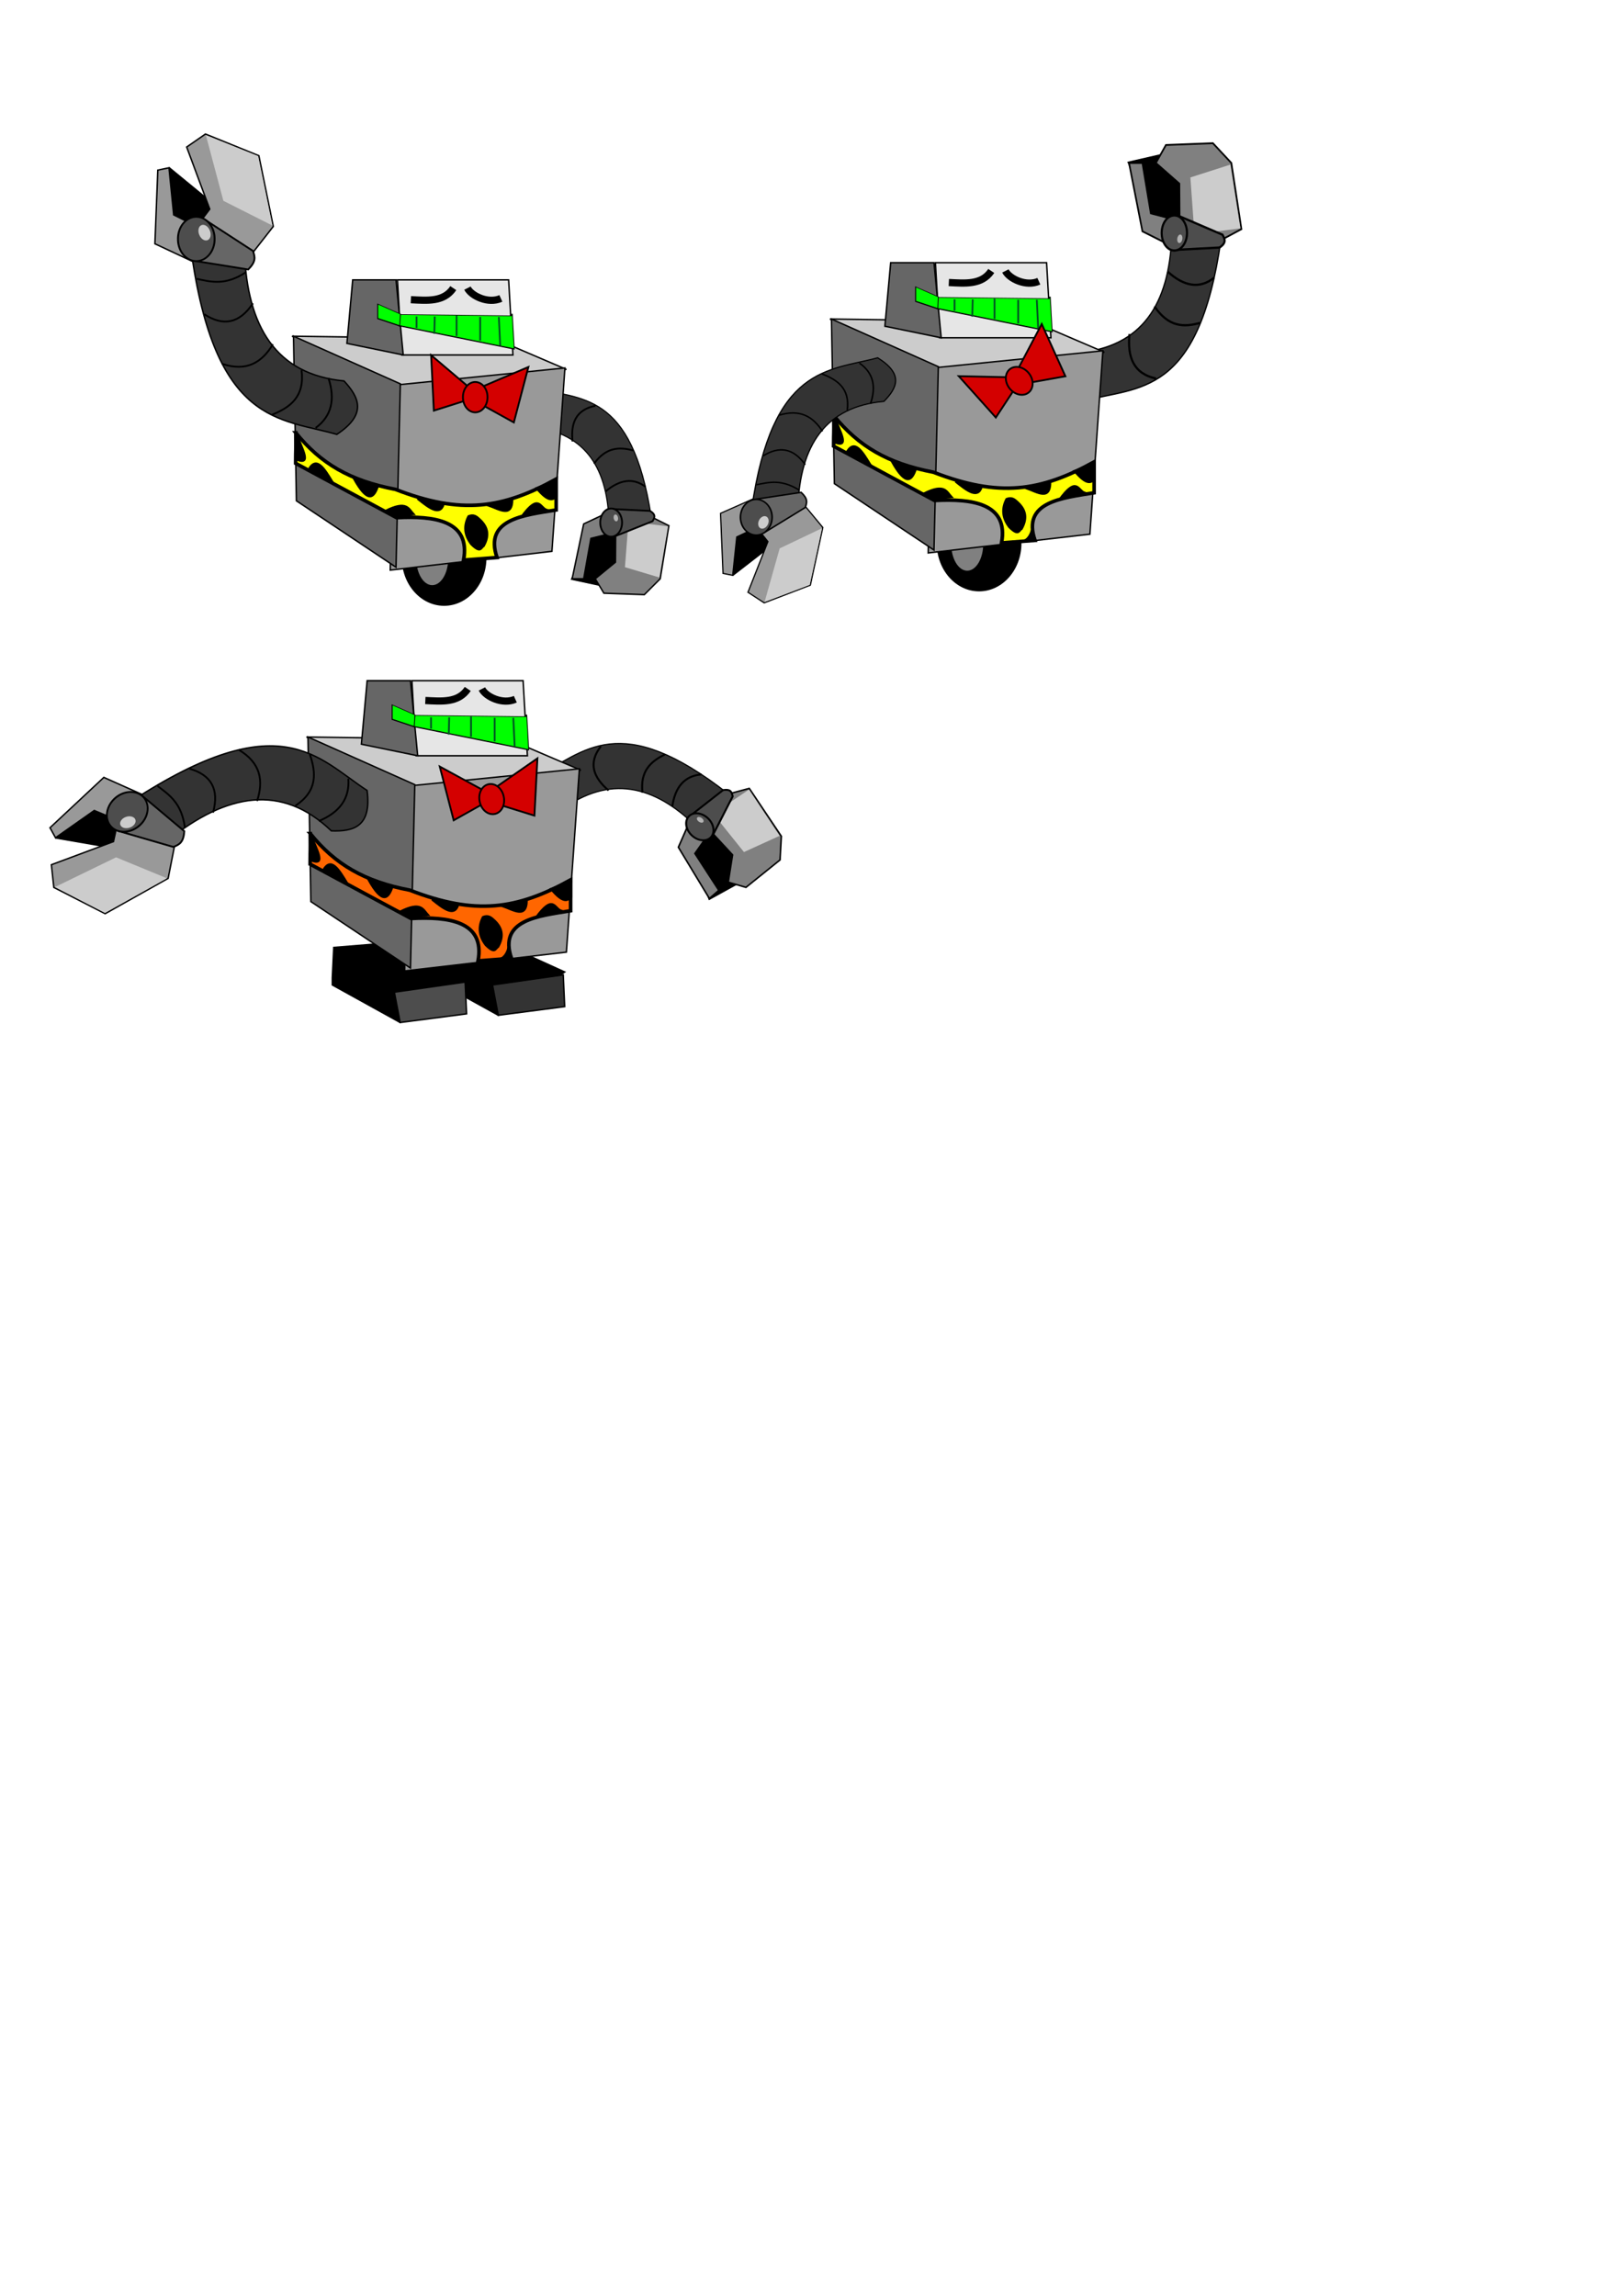 <?xml version="1.0" encoding="UTF-8" standalone="no"?>
<!-- Created with Inkscape (http://www.inkscape.org/) -->

<svg
   xmlns:dc="http://purl.org/dc/elements/1.1/"
   xmlns:cc="http://creativecommons.org/ns#"
   xmlns:rdf="http://www.w3.org/1999/02/22-rdf-syntax-ns#"
   xmlns:svg="http://www.w3.org/2000/svg"
   xmlns="http://www.w3.org/2000/svg"
   xmlns:sodipodi="http://sodipodi.sourceforge.net/DTD/sodipodi-0.dtd"
   xmlns:inkscape="http://www.inkscape.org/namespaces/inkscape"
   width="210mm"
   height="297mm"
   id="svg3861"
   version="1.1"
   inkscape:version="0.92.4 (5da689c313, 2019-01-14)"
   sodipodi:docname="enemigo - robot.svg">
  <defs
     id="defs3863">
    <filter
       color-interpolation-filters="sRGB"
       inkscape:collect="always"
       id="filter3947"
       x="-0.147"
       width="1.294"
       y="-0.156"
       height="1.313">
      <feGaussianBlur
         inkscape:collect="always"
         stdDeviation="0.745"
         id="feGaussianBlur3949" />
    </filter>
    <filter
       color-interpolation-filters="sRGB"
       inkscape:collect="always"
       id="filter3959"
       x="-0.09"
       width="1.18"
       y="-0.297"
       height="1.594">
      <feGaussianBlur
         inkscape:collect="always"
         stdDeviation="2.387"
         id="feGaussianBlur3961" />
    </filter>
  </defs>
  <sodipodi:namedview
     id="base"
     pagecolor="#ffffff"
     bordercolor="#666666"
     borderopacity="1.0"
     inkscape:pageopacity="0.0"
     inkscape:pageshadow="2"
     inkscape:zoom="0.7"
     inkscape:cx="135.4064"
     inkscape:cy="904.3657"
     inkscape:document-units="px"
     inkscape:current-layer="layer1"
     showgrid="false"
     inkscape:window-width="1366"
     inkscape:window-height="707"
     inkscape:window-x="0"
     inkscape:window-y="28"
     inkscape:window-maximized="1"
     inkscape:snap-global="false" />
  <g
     inkscape:label="Capa 1"
     inkscape:groupmode="layer"
     id="layer1">
    <ellipse
       ry="23.486"
       rx="20.708"
       cy="265.658"
       cx="478.812"
       id="ellipse1003"
       style="opacity:1;fill:#000000;fill-opacity:1;stroke:#000000;stroke-width:0;stroke-linecap:butt;stroke-linejoin:round;stroke-miterlimit:4;stroke-dasharray:none;stroke-dashoffset:0;stroke-opacity:1" />
    <ellipse
       ry="13.132"
       rx="7.829"
       cy="265.91"
       cx="473.004"
       id="ellipse1005"
       style="opacity:1;fill:#808080;fill-opacity:1;stroke:#000000;stroke-width:0;stroke-linecap:butt;stroke-linejoin:round;stroke-miterlimit:4;stroke-dasharray:none;stroke-dashoffset:0;stroke-opacity:1" />
    <ellipse
       style="opacity:1;fill:#000000;fill-opacity:1;stroke:#000000;stroke-width:0;stroke-linecap:butt;stroke-linejoin:round;stroke-miterlimit:4;stroke-dasharray:none;stroke-dashoffset:0;stroke-opacity:1"
       id="path995"
       cx="217.183"
       cy="272.729"
       rx="20.708"
       ry="23.486" />
    <ellipse
       style="opacity:1;fill:#808080;fill-opacity:1;stroke:#000000;stroke-width:0;stroke-linecap:butt;stroke-linejoin:round;stroke-miterlimit:4;stroke-dasharray:none;stroke-dashoffset:0;stroke-opacity:1"
       id="path997"
       cx="211.374"
       cy="272.981"
       rx="7.829"
       ry="13.132" />
    <g
       id="g3299"
       transform="translate(-276.782,197.99)">
      <path
         style="fill:#000000;stroke:#000000;stroke-width:0.699px;stroke-linecap:butt;stroke-linejoin:miter;stroke-opacity:1"
         d="m 552.94,277.244 -38.831,-17.651 -26.123,2.118 -0.706,14.826 c 0,1.177 0,2.353 0,3.53 l 33.183,18.357 z"
         id="path3131"
         inkscape:connector-curvature="0" />
      <path
         style="fill:#333333;stroke:#000000;stroke-width:0.699px;stroke-linecap:butt;stroke-linejoin:miter;stroke-opacity:1"
         d="m 552.94,294.188 -0.706,-15.532 -34.595,4.942 2.824,14.826 z"
         id="path3147"
         inkscape:connector-curvature="0" />
    </g>
    <g
       id="g3295"
       transform="translate(-262.64,201.525)">
      <path
         inkscape:connector-curvature="0"
         id="path3133"
         d="m 490.81,277.244 -38.831,-17.651 -26.123,2.118 -0.706,14.826 c 0,1.177 0,2.353 0,3.53 l 33.183,18.357 z"
         style="fill:#000000;stroke:#000000;stroke-width:0.699px;stroke-linecap:butt;stroke-linejoin:miter;stroke-opacity:1" />
      <path
         inkscape:connector-curvature="0"
         id="path3149"
         d="m 490.81,294.188 -0.706,-15.532 -34.595,4.942 2.824,14.826 z"
         style="fill:#4d4d4d;stroke:#000000;stroke-width:0.699px;stroke-linecap:butt;stroke-linejoin:miter;stroke-opacity:1" />
    </g>
    <g
       id="g3283"
       transform="matrix(0.817,-0.707,0.737,0.785,-313.747,605.511)">
      <path
         style="fill:#000000;stroke:#000000;stroke-width:0.88px;stroke-linecap:butt;stroke-linejoin:miter;stroke-opacity:1"
         d="m 551.41,285.154 19.02,4.087 7.702,-22.321 -15.247,-7.545 z"
         id="path3122"
         inkscape:connector-curvature="0"
         sodipodi:nodetypes="ccccc" />
      <path
         style="fill:#808080;stroke:#000000;stroke-width:0.699px;stroke-linecap:butt;stroke-linejoin:miter;stroke-opacity:1"
         d="m 590.834,255.051 7.998,3.993 -4.236,25.966 -7.766,7.766 -19.769,-0.706 -4.236,-7.06 9.884,-8.106 0.105,-14.643 -12.107,2.981 -3.53,19.769 -5.648,0 5.648,-26.829 22.593,-10.59 z"
         id="path3127"
         inkscape:connector-curvature="0"
         sodipodi:nodetypes="cccccccccccccc" />
      <path
         style="fill:#cccccc;stroke:none"
         d="m 598.41,259.375 -19.334,-2.358 -1.729,22.321 16.819,5.03 z"
         id="path3135"
         inkscape:connector-curvature="0"
         sodipodi:nodetypes="ccccc" />
      <path
         sodipodi:nodetypes="ccccc"
         inkscape:connector-curvature="0"
         id="path3137"
         d="m 590.225,254.844 c -9.478,-61.84 -34.757,-57.378 -57.382,-63.122 -12.131,7.09 -8.847,13.04 -2.864,18.791 26.995,2.262 38.473,19.09 39.524,45.709 6.499,4.682 12.716,5.965 20.722,-1.378 z"
         style="fill:#333333;stroke:#000000;stroke-width:0.534px;stroke-linecap:butt;stroke-linejoin:miter;stroke-opacity:1" />
      <path
         style="fill:#4d4d4d;stroke:#000000;stroke-width:0.88px;stroke-linecap:butt;stroke-linejoin:miter;stroke-opacity:1"
         d="m 571.216,264.72 19.649,-7.859 c 0.847,-1.55 1.96,-3.074 -1.258,-5.03 l -18.863,-0.943 1.258,14.619"
         id="path3201"
         inkscape:connector-curvature="0"
         sodipodi:nodetypes="ccccc" />
      <path
         transform="matrix(-0.88,0,0,0.88,617.272,-295.852)"
         sodipodi:type="arc"
         style="color:#000000;fill:#4d4d4d;fill-opacity:1;fill-rule:nonzero;stroke:#000000;stroke-width:1;stroke-linecap:butt;stroke-linejoin:miter;stroke-miterlimit:4;stroke-opacity:1;stroke-dasharray:none;stroke-dashoffset:0;marker:none;visibility:visible;display:inline;overflow:visible;enable-background:accumulate"
         id="path3203"
         sodipodi:cx="53.033009"
         sodipodi:cy="628.85571"
         sodipodi:rx="6.0609155"
         sodipodi:ry="7.8286819"
         d="m 59.094,628.856 c 0,4.324 -2.714,7.829 -6.061,7.829 -3.347,0 -6.061,-3.505 -6.061,-7.829 0,-4.324 2.714,-7.829 6.061,-7.829 3.347,0 6.061,3.505 6.061,7.829 z" />
      <path
         style="fill:none;stroke:#000000;stroke-width:0.88px;stroke-linecap:butt;stroke-linejoin:miter;stroke-opacity:1"
         d="m 587.406,240.041 c -6.118,-4.612 -12.693,-3.507 -19.649,2.358"
         id="path3221"
         inkscape:connector-curvature="0"
         sodipodi:nodetypes="cc" />
      <path
         style="fill:none;stroke:#000000;stroke-width:0.88px;stroke-linecap:butt;stroke-linejoin:miter;stroke-opacity:1"
         d="m 581.433,222.279 c -6.722,-1.803 -13.286,-1.72 -19.177,6.445"
         id="path3223"
         inkscape:connector-curvature="0"
         sodipodi:nodetypes="cc" />
      <path
         style="fill:none;stroke:#000000;stroke-width:0.88px;stroke-linecap:butt;stroke-linejoin:miter;stroke-opacity:1"
         d="m 562.885,200.429 c -9.491,1.892 -12.125,8.447 -11.16,17.448"
         id="path3225"
         inkscape:connector-curvature="0"
         sodipodi:nodetypes="cc" />
      <path
         sodipodi:type="arc"
         style="color:#000000;fill:#b3b3b3;fill-opacity:1;fill-rule:nonzero;stroke:none;stroke-width:8;marker:none;visibility:visible;display:inline;overflow:visible;enable-background:accumulate"
         id="path3229"
         sodipodi:cx="50.223213"
         sodipodi:cy="627.58539"
         sodipodi:rx="1.2053572"
         sodipodi:ry="1.9196428"
         d="m 51.429,627.585 c 0,1.06 -0.54,1.92 -1.205,1.92 -0.666,0 -1.205,-0.859 -1.205,-1.92 0,-1.06 0.54,-1.92 1.205,-1.92 0.666,0 1.205,0.859 1.205,1.92 z"
         transform="matrix(-0.864,0.169,0.169,0.864,510.232,-295.459)" />
    </g>
    <g
       id="g3174"
       transform="matrix(1.162,0,0,-1.246,-151.475,418.056)">
      <path
         style="fill:#000000;stroke:#000000;stroke-width:0.88px;stroke-linecap:butt;stroke-linejoin:miter;stroke-opacity:1"
         d="m 605.393,271.705 19.02,4.087 7.702,-22.321 -15.247,-7.545 z"
         id="path3041"
         inkscape:connector-curvature="0"
         sodipodi:nodetypes="ccccc" />
      <path
         style="fill:#808080;stroke:#000000;stroke-width:0.699px;stroke-linecap:butt;stroke-linejoin:miter;stroke-opacity:1"
         d="m 644.817,241.602 7.998,3.993 -4.236,25.966 -7.766,7.766 -19.769,-0.706 -4.236,-7.06 9.884,-8.106 0.105,-14.643 -12.107,2.981 -3.53,19.769 h -5.648 l 5.648,-26.829 22.593,-10.59 z"
         id="path3045"
         inkscape:connector-curvature="0"
         sodipodi:nodetypes="cccccccccccccc" />
      <path
         style="fill:#cccccc;stroke:none"
         d="m 652.393,245.926 -19.334,-2.358 -1.729,22.321 16.819,5.03 z"
         id="path3053"
         inkscape:connector-curvature="0"
         sodipodi:nodetypes="ccccc" />
      <path
         sodipodi:nodetypes="ccccc"
         inkscape:connector-curvature="0"
         id="path3055"
         d="m 644.208,241.395 c -9.478,-61.84 -34.757,-57.378 -57.382,-63.122 -12.131,7.09 -8.847,13.04 -2.864,18.791 26.995,2.262 38.473,19.09 39.524,45.709 6.499,4.682 12.716,5.965 20.722,-1.378 z"
         style="fill:#333333;stroke:#000000;stroke-width:0.534px;stroke-linecap:butt;stroke-linejoin:miter;stroke-opacity:1" />
      <path
         style="fill:#4d4d4d;stroke:#000000;stroke-width:0.88px;stroke-linecap:butt;stroke-linejoin:miter;stroke-opacity:1"
         d="m 625.199,251.271 19.649,-7.859 c 0.847,-1.55 1.96,-3.074 -1.258,-5.03 l -18.863,-0.943 1.258,14.619"
         id="path3142"
         inkscape:connector-curvature="0"
         sodipodi:nodetypes="ccccc" />
      <ellipse
         transform="matrix(-0.88,0,0,0.88,671.256,-309.3)"
         style="color:#000000;display:inline;overflow:visible;visibility:visible;fill:#4d4d4d;fill-opacity:1;fill-rule:nonzero;stroke:#000000;stroke-width:1;stroke-linecap:butt;stroke-linejoin:miter;stroke-miterlimit:4;stroke-dasharray:none;stroke-dashoffset:0;stroke-opacity:1;marker:none;enable-background:accumulate"
         id="path3144"
         cx="53.033"
         cy="628.856"
         rx="6.061"
         ry="7.829" />
      <path
         style="fill:none;stroke:#000000;stroke-width:0.88px;stroke-linecap:butt;stroke-linejoin:miter;stroke-opacity:1"
         d="m 641.39,226.592 c -6.118,-4.612 -12.693,-3.507 -19.649,2.358"
         id="path3162"
         inkscape:connector-curvature="0"
         sodipodi:nodetypes="cc" />
      <path
         style="fill:none;stroke:#000000;stroke-width:0.88px;stroke-linecap:butt;stroke-linejoin:miter;stroke-opacity:1"
         d="m 635.416,208.83 c -6.722,-1.803 -13.286,-1.72 -19.177,6.445"
         id="path3164"
         inkscape:connector-curvature="0"
         sodipodi:nodetypes="cc" />
      <path
         style="fill:none;stroke:#000000;stroke-width:0.88px;stroke-linecap:butt;stroke-linejoin:miter;stroke-opacity:1"
         d="m 616.868,186.981 c -9.491,1.892 -12.125,8.447 -11.16,17.448"
         id="path3166"
         inkscape:connector-curvature="0"
         sodipodi:nodetypes="cc" />
      <ellipse
         style="color:#000000;display:inline;overflow:visible;visibility:visible;fill:#b3b3b3;fill-opacity:1;fill-rule:nonzero;stroke:none;stroke-width:8;marker:none;enable-background:accumulate"
         id="path3170"
         transform="matrix(-0.864,0.169,0.169,0.864,564.216,-308.908)"
         cx="50.223"
         cy="627.585"
         rx="1.205"
         ry="1.92" />
    </g>
    <path
       style="fill:#000000;stroke:#000000;stroke-width:0.88px;stroke-linecap:butt;stroke-linejoin:miter;stroke-opacity:1"
       d="m 279.679,283.134 19.02,4.087 7.702,-22.321 -15.247,-7.545 z"
       id="path3123"
       inkscape:connector-curvature="0"
       sodipodi:nodetypes="ccccc" />
    <path
       style="fill:#000000;stroke:#000000;stroke-width:0.88px;stroke-linecap:butt;stroke-linejoin:miter;stroke-opacity:1"
       d="m 100.568,96.74 -17.339,-14.227 1.334,28.899 20.451,-2.668 z"
       id="path3117"
       inkscape:connector-curvature="0" />
    <path
       style="fill:#808080;stroke:#000000;stroke-width:0.699px;stroke-linecap:butt;stroke-linejoin:miter;stroke-opacity:1"
       d="m 319.103,253.03 7.998,3.993 -4.236,25.966 -7.766,7.766 -19.769,-0.706 -4.236,-7.06 9.884,-8.106 0.105,-14.643 -12.107,2.981 -3.53,19.769 -5.648,0 5.648,-26.829 22.593,-10.59 z"
       id="path3090"
       inkscape:connector-curvature="0"
       sodipodi:nodetypes="cccccccccccccc" />
    <path
       style="fill:#999999;stroke:#000000;stroke-width:0.699px;stroke-linecap:butt;stroke-linejoin:miter;stroke-opacity:1"
       d="m 120.942,126.959 12.708,-16.239 -7.06,-34.595 -26.123,-10.59 -9.178,6.354 11.296,30.359 -6.354,8.472 -11.296,-5.648 -2.301,-23.037 -5.465,1.151 -1.412,36.007 19.063,8.942 z"
       id="path3088"
       inkscape:connector-curvature="0"
       sodipodi:nodetypes="ccccccccccccc" />
    <path
       style="fill:#cccccc;stroke:none"
       d="m 326.679,257.355 -19.334,-2.358 -1.729,22.321 16.819,5.03 z"
       id="path3893"
       inkscape:connector-curvature="0"
       sodipodi:nodetypes="ccccc" />
    <path
       sodipodi:nodetypes="ccccc"
       inkscape:connector-curvature="0"
       id="path3086"
       d="m 318.494,252.824 c -9.478,-61.84 -34.757,-57.378 -57.382,-63.122 -12.131,7.09 -8.847,13.04 -2.864,18.791 26.995,2.262 38.473,19.09 39.524,45.709 6.499,4.682 12.716,5.965 20.722,-1.378 z"
       style="fill:#333333;stroke:#000000;stroke-width:0.534px;stroke-linecap:butt;stroke-linejoin:miter;stroke-opacity:1" />
    <path
       style="fill:#cccccc;stroke:#000000;stroke-width:0.699px;stroke-linecap:butt;stroke-linejoin:miter;stroke-opacity:1"
       d="m 276.973,180.617 -34.595,-14.826 -99.549,-1.412 45.891,24.711 z"
       id="path3078"
       inkscape:connector-curvature="0"
       sodipodi:nodetypes="ccccc" />
    <path
       style="fill:#999999;stroke:#000000;stroke-width:0.699px;stroke-linecap:butt;stroke-linejoin:miter;stroke-opacity:1"
       d="m 276.267,179.911 -6.354,89.665 -79.075,9.178 1.412,-90.371 z"
       id="path3080"
       inkscape:connector-curvature="0" />
    <path
       style="fill:#666666;stroke:#000000;stroke-width:0.699px;stroke-linecap:butt;stroke-linejoin:miter;stroke-opacity:1"
       d="m 195.78,187.677 -52.246,-23.299 1.412,80.487 48.716,32.477 z"
       id="path3082"
       inkscape:connector-curvature="0" />
    <path
       style="fill:#333333;stroke:#000000;stroke-width:0.699px;stroke-linecap:butt;stroke-linejoin:miter;stroke-opacity:1"
       d="m 93.407,122.017 c 11.683,85.968 43.422,82.386 71.308,90.371 14.953,-9.856 10.904,-18.128 3.53,-26.123 -33.273,-3.145 -47.421,-26.538 -48.716,-63.542 -8.011,-6.509 -16.255,-10.915 -26.123,-0.706 z"
       id="path3084"
       inkscape:connector-curvature="0"
       sodipodi:nodetypes="ccccc" />
    <path
       style="fill:#ffff00;stroke:#000000;stroke-width:1.761;stroke-linecap:butt;stroke-linejoin:miter;stroke-miterlimit:4;stroke-opacity:1;stroke-dasharray:none"
       d="m 144.654,211.613 c 12.188,15 26.319,23.379 48.729,27.665 32.188,12.48 52.334,9.422 78.594,-5.03 l 0,15.09 c -15.764,2.58 -35.389,4.397 -28.923,23.264 l -16.348,1.258 c 3.574,-19.45 -14.49,-21.727 -32.765,-20.749 l -49.366,-26.565 c 0.035,-8.686 0.201,-4.094 0.079,-14.933 z"
       id="path3110"
       inkscape:connector-curvature="0"
       sodipodi:nodetypes="cccccccccc" />
    <path
       style="fill:#e6e6e6;stroke:#000000;stroke-width:0.699px;stroke-linecap:butt;stroke-linejoin:miter;stroke-opacity:1"
       d="m 250.85,173.556 -2.118,-36.713 -54.364,0 2.118,36.713 z"
       id="path3074"
       inkscape:connector-curvature="0" />
    <path
       style="fill:#666666;stroke:#000000;stroke-width:0.699px;stroke-linecap:butt;stroke-linejoin:miter;stroke-opacity:1"
       d="m 193.662,136.843 -21.181,0 -2.824,31.065 27.535,5.648 z"
       id="path3076"
       inkscape:connector-curvature="0"
       sodipodi:nodetypes="ccccc" />
    <path
       style="fill:#00ff00;stroke:#000000;stroke-width:0.88px;stroke-linecap:butt;stroke-linejoin:miter;stroke-opacity:1"
       d="m 250.285,154.711 -54.387,-0.629 -0.629,5.03 55.959,11.318 -0.943,-16.976"
       id="path3100"
       inkscape:connector-curvature="0" />
    <path
       inkscape:connector-curvature="0"
       id="path3925"
       d="m 124.498,462.531 61.786,-0.714 0.714,5.714 -63.571,12.857 1.071,-19.286"
       style="fill:#00ff00;stroke:none;filter:url(#filter3959)"
       transform="matrix(-0.88,0,0,0.88,359.875,-252.436)" />
    <path
       style="fill:none;stroke:#000000;stroke-width:3.521;stroke-linecap:butt;stroke-linejoin:miter;stroke-miterlimit:4;stroke-opacity:1;stroke-dasharray:none"
       d="m 244.94,145.908 c -6.14,2.757 -14.37,-1.141 -16.348,-5.03"
       id="path3104"
       inkscape:connector-curvature="0"
       sodipodi:nodetypes="cc" />
    <path
       style="fill:none;stroke:#000000;stroke-width:3.521;stroke-linecap:butt;stroke-linejoin:miter;stroke-miterlimit:4;stroke-opacity:1;stroke-dasharray:none"
       d="m 221.676,140.878 c -4.675,6.929 -12.824,6.042 -20.749,5.659"
       id="path3106"
       inkscape:connector-curvature="0"
       sodipodi:nodetypes="cc" />
    <path
       style="fill:#00ff00;stroke:#000000;stroke-width:0.88px;stroke-linecap:butt;stroke-linejoin:miter;stroke-opacity:1"
       d="m 195.583,153.767 -10.689,-4.716 0,6.602 10.374,3.458 z"
       id="path3108"
       inkscape:connector-curvature="0" />
    <path
       style="fill:none;stroke:#005522;stroke-width:0.88px;stroke-linecap:butt;stroke-linejoin:miter;stroke-opacity:1"
       d="m 243.951,154.982 0.667,14.005"
       id="path3112"
       inkscape:connector-curvature="0" />
    <path
       style="fill:none;stroke:#005522;stroke-width:0.88px;stroke-linecap:butt;stroke-linejoin:miter;stroke-opacity:1"
       d="m 234.837,154.982 0,11.56"
       id="path3114"
       inkscape:connector-curvature="0" />
    <path
       style="fill:none;stroke:#005522;stroke-width:0.88px;stroke-linecap:butt;stroke-linejoin:miter;stroke-opacity:1"
       d="m 223.277,154.315 0,10.003"
       id="path3116"
       inkscape:connector-curvature="0"
       sodipodi:nodetypes="cc" />
    <path
       style="fill:none;stroke:#005522;stroke-width:0.88px;stroke-linecap:butt;stroke-linejoin:miter;stroke-opacity:1"
       d="m 212.607,154.759 -0.222,8.447"
       id="path3118"
       inkscape:connector-curvature="0"
       sodipodi:nodetypes="cc" />
    <path
       style="fill:none;stroke:#005522;stroke-width:0.88px;stroke-linecap:butt;stroke-linejoin:miter;stroke-opacity:1"
       d="m 203.715,154.759 0,5.557"
       id="path3120"
       inkscape:connector-curvature="0" />
    <path
       style="fill:#000000;stroke:#000000;stroke-width:0.88px;stroke-linecap:butt;stroke-linejoin:miter;stroke-opacity:1"
       d="m 267.292,249.236 -12.449,3.557 c 8.636,-11.953 9.252,-4.659 12.449,-3.557 z"
       id="path3097"
       inkscape:connector-curvature="0"
       sodipodi:nodetypes="ccc" />
    <path
       style="fill:#000000;stroke:#000000;stroke-width:0.88px;stroke-linecap:butt;stroke-linejoin:miter;stroke-opacity:1"
       d="m 250.599,243.679 c 0.188,10.088 -6.573,5.287 -11.946,3.458 z"
       id="path3099"
       inkscape:connector-curvature="0"
       sodipodi:nodetypes="ccc" />
    <path
       style="fill:#000000;stroke:#000000;stroke-width:0.88px;stroke-linecap:butt;stroke-linejoin:miter;stroke-opacity:1"
       d="m 272.291,242.736 c -1.888,1.862 -4.055,3.108 -10.06,-4.087 l 10.06,-3.458 z"
       id="path3101"
       inkscape:connector-curvature="0"
       sodipodi:nodetypes="cccc" />
    <path
       style="fill:#000000;stroke:#000000;stroke-width:0.88px;stroke-linecap:butt;stroke-linejoin:miter;stroke-opacity:1"
       d="m 234.392,253.682 c -1.367,-1.268 -2.805,-2.393 -5.335,-1.334 -2.414,4.594 -2.179,9.188 1.334,13.783 4.72,4.704 4.8,1.678 6.224,0.889 3.243,-5.774 1.625,-9.928 -2.223,-13.338 z"
       id="path3103"
       inkscape:connector-curvature="0"
       sodipodi:nodetypes="ccccc" />
    <path
       style="fill:#000000;stroke:#000000;stroke-width:0.88px;stroke-linecap:butt;stroke-linejoin:miter;stroke-opacity:1"
       d="m 217.053,246.569 -12.893,-2.668 c 5.462,4.381 10.905,8.707 12.893,2.668 z"
       id="path3107"
       inkscape:connector-curvature="0"
       sodipodi:nodetypes="ccc" />
    <path
       style="fill:#000000;stroke:#000000;stroke-width:0.88px;stroke-linecap:butt;stroke-linejoin:miter;stroke-opacity:1"
       d="m 202.381,251.459 -7.558,0.889 -6.224,-2.668 c 10.419,-5.232 11.269,-0.895 13.783,1.778 z"
       id="path3109"
       inkscape:connector-curvature="0"
       sodipodi:nodetypes="cccc" />
    <path
       style="fill:#000000;stroke:#000000;stroke-width:0.88px;stroke-linecap:butt;stroke-linejoin:miter;stroke-opacity:1"
       d="m 185.042,237.232 -12.004,-3.112 c 6.794,12.209 9.917,9.731 12.004,3.112 z"
       id="path3111"
       inkscape:connector-curvature="0"
       sodipodi:nodetypes="ccc" />
    <path
       style="fill:#000000;stroke:#000000;stroke-width:0.88px;stroke-linecap:butt;stroke-linejoin:miter;stroke-opacity:1"
       d="m 162.812,235.898 -12.004,-6.224 c 4.001,-7.26 8.003,-0.373 12.004,6.224 z"
       id="path3113"
       inkscape:connector-curvature="0"
       sodipodi:nodetypes="ccc" />
    <path
       style="fill:#000000;stroke:#000000;stroke-width:0.88px;stroke-linecap:butt;stroke-linejoin:miter;stroke-opacity:1"
       d="m 145.473,212.779 c 1.631,5.583 7.741,15.147 -0.445,12.004 z"
       id="path3115"
       inkscape:connector-curvature="0"
       sodipodi:nodetypes="ccc" />
    <path
       style="fill:#666666;stroke:#000000;stroke-width:0.88px;stroke-linecap:butt;stroke-linejoin:miter;stroke-opacity:1"
       d="m 94.646,127.471 26.744,4.29 c 3.878,-3.895 3.371,-5.985 2.331,-9.06 l -23.407,-15.201 z"
       id="path4093"
       inkscape:connector-curvature="0"
       sodipodi:nodetypes="ccccc" />
    <path
       sodipodi:type="arc"
       style="color:#000000;fill:#4d4d4d;fill-opacity:1;fill-rule:nonzero;stroke:#000000;stroke-width:0.701;stroke-miterlimit:4;stroke-opacity:1;stroke-dasharray:none;marker:none;visibility:visible;display:inline;overflow:visible;enable-background:accumulate"
       id="path3885"
       sodipodi:cx="288.21429"
       sodipodi:cy="465.21933"
       sodipodi:rx="6.7857141"
       sodipodi:ry="8.9285717"
       d="m 295,465.219 a 6.786,8.929 0 1 1 -13.571,0 6.786,8.929 0 1 1 13.571,0 z"
       transform="matrix(-1.32,0,0,1.195,476.434,-439.089)" />
    <path
       style="fill:#4d4d4d;stroke:#000000;stroke-width:0.88px;stroke-linecap:butt;stroke-linejoin:miter;stroke-opacity:1"
       d="m 299.485,262.699 19.649,-7.859 c 0.847,-1.55 1.96,-3.074 -1.258,-5.03 l -18.863,-0.943 1.258,14.619"
       id="path4095"
       inkscape:connector-curvature="0"
       sodipodi:nodetypes="ccccc" />
    <path
       transform="matrix(-0.88,0,0,0.88,345.541,-297.872)"
       sodipodi:type="arc"
       style="color:#000000;fill:#4d4d4d;fill-opacity:1;fill-rule:nonzero;stroke:#000000;stroke-width:1;stroke-linecap:butt;stroke-linejoin:miter;stroke-miterlimit:4;stroke-opacity:1;stroke-dasharray:none;stroke-dashoffset:0;marker:none;visibility:visible;display:inline;overflow:visible;enable-background:accumulate"
       id="path3887"
       sodipodi:cx="53.033009"
       sodipodi:cy="628.85571"
       sodipodi:rx="6.0609155"
       sodipodi:ry="7.8286819"
       d="m 59.094,628.856 a 6.061,7.829 0 1 1 -12.122,0 6.061,7.829 0 1 1 12.122,0 z" />
    <path
       style="fill:#d40000;stroke:#000000;stroke-width:0.88px;stroke-linecap:butt;stroke-linejoin:miter;stroke-opacity:1"
       d="m 231.28,190.994 27.12,-11.56 -7.114,27.12 -20.896,-11.56 -18.228,5.78 -1.334,-27.12 z"
       id="path3889"
       inkscape:connector-curvature="0" />
    <path
       sodipodi:type="arc"
       style="color:#000000;fill:#d40000;fill-opacity:1;fill-rule:nonzero;stroke:#000000;stroke-width:1;stroke-linecap:butt;stroke-linejoin:miter;stroke-miterlimit:4;stroke-opacity:1;stroke-dasharray:none;stroke-dashoffset:0;marker:none;visibility:visible;display:inline;overflow:visible;enable-background:accumulate"
       id="path3891"
       sodipodi:cx="29.041885"
       sodipodi:cy="506.62729"
       sodipodi:rx="6.8185296"
       sodipodi:ry="8.3337584"
       d="m 35.86,506.627 a 6.819,8.334 0 1 1 -13.637,0 6.819,8.334 0 1 1 13.637,0 z"
       transform="matrix(-0.88,0,0,0.88,257.956,-251.634)" />
    <path
       style="fill:#cccccc;stroke:none"
       d="m 133.246,110.3 -24.008,-12.115 -8.558,-32.122 25.564,10.226 z"
       id="path3119"
       inkscape:connector-curvature="0"
       sodipodi:nodetypes="ccccc" />
    <path
       style="fill:none;stroke:#000000;stroke-width:0.88px;stroke-linecap:butt;stroke-linejoin:miter;stroke-opacity:1"
       d="m 160.589,184.77 c 3.478,10.489 1.561,18.706 -6.224,24.453"
       id="path3905"
       inkscape:connector-curvature="0"
       sodipodi:nodetypes="cc" />
    <path
       style="fill:none;stroke:#000000;stroke-width:0.88px;stroke-linecap:butt;stroke-linejoin:miter;stroke-opacity:1"
       d="m 147.473,180.991 c 1.623,12.986 -5.512,18.186 -14.449,21.785"
       id="path3907"
       inkscape:connector-curvature="0"
       sodipodi:nodetypes="cc" />
    <path
       style="fill:none;stroke:#000000;stroke-width:0.88px;stroke-linecap:butt;stroke-linejoin:miter;stroke-opacity:1"
       d="m 133.468,168.32 c -5.399,8.986 -12.994,13.582 -24.897,9.559"
       id="path3909"
       inkscape:connector-curvature="0"
       sodipodi:nodetypes="cc" />
    <path
       style="fill:none;stroke:#000000;stroke-width:0.88px;stroke-linecap:butt;stroke-linejoin:miter;stroke-opacity:1"
       d="m 123.687,148.313 c -6.7,10.073 -14.716,11.263 -23.786,5.335"
       id="path3911"
       inkscape:connector-curvature="0"
       sodipodi:nodetypes="cc" />
    <path
       style="fill:none;stroke:#000000;stroke-width:0.88px;stroke-linecap:butt;stroke-linejoin:miter;stroke-opacity:1"
       d="m 120.13,133.197 c -9.962,6.523 -16.928,4.658 -24.008,3.112"
       id="path3913"
       inkscape:connector-curvature="0"
       sodipodi:nodetypes="cc" />
    <path
       style="fill:none;stroke:#000000;stroke-width:0.88px;stroke-linecap:butt;stroke-linejoin:miter;stroke-opacity:1"
       d="m 315.675,238.021 c -6.118,-4.612 -12.693,-3.507 -19.649,2.358"
       id="path3915"
       inkscape:connector-curvature="0"
       sodipodi:nodetypes="cc" />
    <path
       style="fill:none;stroke:#000000;stroke-width:0.88px;stroke-linecap:butt;stroke-linejoin:miter;stroke-opacity:1"
       d="m 309.702,220.258 c -6.722,-1.803 -13.286,-1.72 -19.177,6.445"
       id="path3917"
       inkscape:connector-curvature="0"
       sodipodi:nodetypes="cc" />
    <path
       style="fill:none;stroke:#000000;stroke-width:0.88px;stroke-linecap:butt;stroke-linejoin:miter;stroke-opacity:1"
       d="m 291.154,198.409 c -9.491,1.892 -12.125,8.447 -11.16,17.448"
       id="path3919"
       inkscape:connector-curvature="0"
       sodipodi:nodetypes="cc" />
    <path
       sodipodi:type="arc"
       style="color:#000000;fill:#cccccc;fill-opacity:1;fill-rule:nonzero;stroke:none;stroke-width:8;marker:none;visibility:visible;display:inline;overflow:visible;enable-background:accumulate"
       id="path3921"
       sodipodi:cx="278.92838"
       sodipodi:cy="469.12537"
       sodipodi:rx="3.1567266"
       sodipodi:ry="4.4194174"
       d="m 282.085,469.125 a 3.157,4.419 0 1 1 -6.313,0 3.157,4.419 0 1 1 6.313,0 z"
       transform="matrix(-0.816,0.33,0.33,0.816,172.82,-361.102)" />
    <path
       sodipodi:type="arc"
       style="color:#000000;fill:#b3b3b3;fill-opacity:1;fill-rule:nonzero;stroke:none;stroke-width:8;marker:none;visibility:visible;display:inline;overflow:visible;enable-background:accumulate"
       id="path3923"
       sodipodi:cx="50.223213"
       sodipodi:cy="627.58539"
       sodipodi:rx="1.2053572"
       sodipodi:ry="1.9196428"
       d="m 51.429,627.585 a 1.205,1.92 0 1 1 -2.411,0 1.205,1.92 0 1 1 2.411,0 z"
       transform="matrix(-0.864,0.169,0.169,0.864,238.501,-297.48)" />
    <path
       inkscape:connector-curvature="0"
       id="path3941"
       d="m 186.641,461.46 12.143,-5.357 0,7.5 -11.786,3.929 z"
       style="fill:#00ff00;stroke:none;filter:url(#filter3947)"
       transform="matrix(-0.88,0,0,0.88,359.875,-252.436)" />
    <path
       sodipodi:nodetypes="ccccc"
       inkscape:connector-curvature="0"
       id="path3057"
       d="M 540.058,172.218 505.463,157.392 405.914,155.98 451.805,180.691 Z"
       style="fill:#cccccc;stroke:#000000;stroke-width:0.699px;stroke-linecap:butt;stroke-linejoin:miter;stroke-opacity:1" />
    <path
       inkscape:connector-curvature="0"
       id="path3059"
       d="m 539.352,171.512 -6.354,89.665 -79.075,9.178 1.412,-90.371 z"
       style="fill:#999999;stroke:#000000;stroke-width:0.699px;stroke-linecap:butt;stroke-linejoin:miter;stroke-opacity:1" />
    <path
       inkscape:connector-curvature="0"
       id="path3061"
       d="m 458.865,179.279 -52.246,-23.299 1.412,80.487 48.716,32.477 z"
       style="fill:#666666;stroke:#000000;stroke-width:0.699px;stroke-linecap:butt;stroke-linejoin:miter;stroke-opacity:1" />
    <path
       sodipodi:nodetypes="cccccccccc"
       inkscape:connector-curvature="0"
       id="path3069"
       d="m 407.739,203.215 c 12.188,15 26.319,23.379 48.729,27.665 32.188,12.48 52.334,9.422 78.594,-5.03 v 15.09 c -15.764,2.58 -35.389,4.397 -28.923,23.264 l -16.348,1.258 c 3.574,-19.45 -14.49,-21.727 -32.765,-20.749 l -49.366,-26.565 c 0.035,-8.686 0.201,-4.094 0.079,-14.933 z"
       style="fill:#ffff00;stroke:#000000;stroke-width:1.761;stroke-linecap:butt;stroke-linejoin:miter;stroke-miterlimit:4;stroke-dasharray:none;stroke-opacity:1" />
    <path
       inkscape:connector-curvature="0"
       id="path3071"
       d="m 513.935,165.158 -2.118,-36.713 h -54.364 l 2.118,36.713 z"
       style="fill:#e6e6e6;stroke:#000000;stroke-width:0.699px;stroke-linecap:butt;stroke-linejoin:miter;stroke-opacity:1" />
    <path
       sodipodi:nodetypes="ccccc"
       inkscape:connector-curvature="0"
       id="path3073"
       d="m 456.747,128.445 h -21.181 l -2.824,31.065 27.535,5.648 z"
       style="fill:#666666;stroke:#000000;stroke-width:0.699px;stroke-linecap:butt;stroke-linejoin:miter;stroke-opacity:1" />
    <path
       inkscape:connector-curvature="0"
       id="path3075"
       d="m 513.37,146.313 -54.387,-0.629 -0.629,5.03 55.959,11.318 -0.943,-16.976"
       style="fill:#00ff00;stroke:#000000;stroke-width:0.88px;stroke-linecap:butt;stroke-linejoin:miter;stroke-opacity:1" />
    <path
       transform="matrix(-0.88,0,0,0.88,622.96,-260.834)"
       style="fill:#00ff00;stroke:none;filter:url(#filter3959)"
       d="m 124.498,462.531 61.786,-0.714 0.714,5.714 -63.571,12.857 1.071,-19.286"
       id="path3077"
       inkscape:connector-curvature="0" />
    <path
       sodipodi:nodetypes="cc"
       inkscape:connector-curvature="0"
       id="path3079"
       d="m 508.025,137.51 c -6.14,2.757 -14.37,-1.141 -16.348,-5.03"
       style="fill:none;stroke:#000000;stroke-width:3.521;stroke-linecap:butt;stroke-linejoin:miter;stroke-miterlimit:4;stroke-dasharray:none;stroke-opacity:1" />
    <path
       sodipodi:nodetypes="cc"
       inkscape:connector-curvature="0"
       id="path3081"
       d="m 484.761,132.48 c -4.675,6.929 -12.824,6.042 -20.749,5.659"
       style="fill:none;stroke:#000000;stroke-width:3.521;stroke-linecap:butt;stroke-linejoin:miter;stroke-miterlimit:4;stroke-dasharray:none;stroke-opacity:1" />
    <path
       inkscape:connector-curvature="0"
       id="path3083"
       d="m 458.668,145.369 -10.689,-4.716 v 6.602 l 10.374,3.458 z"
       style="fill:#00ff00;stroke:#000000;stroke-width:0.88px;stroke-linecap:butt;stroke-linejoin:miter;stroke-opacity:1" />
    <path
       inkscape:connector-curvature="0"
       id="path3085"
       d="m 507.036,146.584 0.667,14.005"
       style="fill:none;stroke:#005522;stroke-width:0.88px;stroke-linecap:butt;stroke-linejoin:miter;stroke-opacity:1" />
    <path
       inkscape:connector-curvature="0"
       id="path3087"
       d="m 497.921,146.584 v 11.56"
       style="fill:none;stroke:#005522;stroke-width:0.88px;stroke-linecap:butt;stroke-linejoin:miter;stroke-opacity:1" />
    <path
       sodipodi:nodetypes="cc"
       inkscape:connector-curvature="0"
       id="path3089"
       d="m 486.362,145.917 v 10.003"
       style="fill:none;stroke:#005522;stroke-width:0.88px;stroke-linecap:butt;stroke-linejoin:miter;stroke-opacity:1" />
    <path
       sodipodi:nodetypes="cc"
       inkscape:connector-curvature="0"
       id="path3091"
       d="m 475.692,146.361 -0.222,8.447"
       style="fill:none;stroke:#005522;stroke-width:0.88px;stroke-linecap:butt;stroke-linejoin:miter;stroke-opacity:1" />
    <path
       inkscape:connector-curvature="0"
       id="path3093"
       d="m 466.8,146.361 v 5.557"
       style="fill:none;stroke:#005522;stroke-width:0.88px;stroke-linecap:butt;stroke-linejoin:miter;stroke-opacity:1" />
    <path
       sodipodi:nodetypes="ccc"
       inkscape:connector-curvature="0"
       id="path3095"
       d="m 530.377,240.838 -12.449,3.557 c 8.636,-11.953 9.252,-4.659 12.449,-3.557 z"
       style="fill:#000000;stroke:#000000;stroke-width:0.88px;stroke-linecap:butt;stroke-linejoin:miter;stroke-opacity:1" />
    <path
       sodipodi:nodetypes="ccc"
       inkscape:connector-curvature="0"
       id="path3102"
       d="m 513.684,235.281 c 0.188,10.088 -6.573,5.287 -11.946,3.458 z"
       style="fill:#000000;stroke:#000000;stroke-width:0.88px;stroke-linecap:butt;stroke-linejoin:miter;stroke-opacity:1" />
    <path
       sodipodi:nodetypes="cccc"
       inkscape:connector-curvature="0"
       id="path3121"
       d="m 535.376,234.338 c -1.888,1.862 -4.055,3.108 -10.06,-4.087 l 10.06,-3.458 z"
       style="fill:#000000;stroke:#000000;stroke-width:0.88px;stroke-linecap:butt;stroke-linejoin:miter;stroke-opacity:1" />
    <path
       sodipodi:nodetypes="ccccc"
       inkscape:connector-curvature="0"
       id="path3124"
       d="m 497.477,245.284 c -1.367,-1.268 -2.805,-2.393 -5.335,-1.334 -2.414,4.594 -2.179,9.188 1.334,13.783 4.72,4.704 4.8,1.678 6.224,0.889 3.243,-5.774 1.625,-9.928 -2.223,-13.338 z"
       style="fill:#000000;stroke:#000000;stroke-width:0.88px;stroke-linecap:butt;stroke-linejoin:miter;stroke-opacity:1" />
    <path
       sodipodi:nodetypes="cccc"
       inkscape:connector-curvature="0"
       id="path3126"
       d="m 504.59,259.067 c -1.108,3.937 -3.046,5.386 -5.335,5.78 l 6.669,-0.889 z"
       style="fill:#000000;stroke:#000000;stroke-width:0.88px;stroke-linecap:butt;stroke-linejoin:miter;stroke-opacity:1" />
    <path
       sodipodi:nodetypes="ccc"
       inkscape:connector-curvature="0"
       id="path3128"
       d="m 480.137,238.171 -12.893,-2.668 c 5.462,4.381 10.905,8.707 12.893,2.668 z"
       style="fill:#000000;stroke:#000000;stroke-width:0.88px;stroke-linecap:butt;stroke-linejoin:miter;stroke-opacity:1" />
    <path
       sodipodi:nodetypes="cccc"
       inkscape:connector-curvature="0"
       id="path3130"
       d="m 465.466,243.061 -7.558,0.889 -6.224,-2.668 c 10.419,-5.232 11.269,-0.895 13.783,1.778 z"
       style="fill:#000000;stroke:#000000;stroke-width:0.88px;stroke-linecap:butt;stroke-linejoin:miter;stroke-opacity:1" />
    <path
       sodipodi:nodetypes="ccc"
       inkscape:connector-curvature="0"
       id="path3132"
       d="m 448.127,228.834 -12.004,-3.112 c 6.794,12.209 9.917,9.731 12.004,3.112 z"
       style="fill:#000000;stroke:#000000;stroke-width:0.88px;stroke-linecap:butt;stroke-linejoin:miter;stroke-opacity:1" />
    <path
       sodipodi:nodetypes="ccc"
       inkscape:connector-curvature="0"
       id="path3134"
       d="M 425.897,227.5 413.893,221.276 c 4.001,-7.26 8.003,-0.373 12.004,6.224 z"
       style="fill:#000000;stroke:#000000;stroke-width:0.88px;stroke-linecap:butt;stroke-linejoin:miter;stroke-opacity:1" />
    <path
       sodipodi:nodetypes="ccc"
       inkscape:connector-curvature="0"
       id="path3136"
       d="m 408.557,204.381 c 1.631,5.583 7.741,15.147 -0.445,12.004 z"
       style="fill:#000000;stroke:#000000;stroke-width:0.88px;stroke-linecap:butt;stroke-linejoin:miter;stroke-opacity:1" />
    <path
       inkscape:connector-curvature="0"
       id="path3146"
       d="m 495.67,184.499 13.774,-26.066 11.567,25.541 -23.509,4.192 -10.512,15.975 -18.126,-20.218 z"
       style="fill:#d40000;stroke:#000000;stroke-width:0.88px;stroke-linecap:butt;stroke-linejoin:miter;stroke-opacity:1" />
    <ellipse
       transform="matrix(-0.776,0.63,0.63,0.776,0,0)"
       id="path3148"
       style="color:#000000;display:inline;overflow:visible;visibility:visible;fill:#d40000;fill-opacity:1;fill-rule:nonzero;stroke:#000000;stroke-width:0.88;stroke-linecap:butt;stroke-linejoin:miter;stroke-miterlimit:4;stroke-dasharray:none;stroke-dashoffset:0;stroke-opacity:1;marker:none;enable-background:accumulate"
       cx="-269.722"
       cy="458.941"
       rx="6.002"
       ry="7.336" />
    <g
       id="g3186"
       transform="matrix(0.864,0,0,-0.816,5.491,338.921)">
      <path
         style="fill:#000000;stroke:#000000;stroke-width:0.88px;stroke-linecap:butt;stroke-linejoin:miter;stroke-opacity:1"
         d="m 426.283,85.311 -17.339,-14.227 1.334,28.899 20.451,-2.668 z"
         id="path3043"
         inkscape:connector-curvature="0" />
      <path
         style="fill:#999999;stroke:#000000;stroke-width:0.699px;stroke-linecap:butt;stroke-linejoin:miter;stroke-opacity:1"
         d="m 446.656,115.53 12.708,-16.239 -7.06,-34.595 -26.123,-10.59 -9.178,6.354 11.296,30.359 -6.354,8.472 -11.296,-5.648 -2.301,-23.037 -5.465,1.151 -1.412,36.007 19.063,8.942 z"
         id="path3047"
         inkscape:connector-curvature="0"
         sodipodi:nodetypes="ccccccccccccc" />
      <path
         style="fill:#333333;stroke:#000000;stroke-width:0.699px;stroke-linecap:butt;stroke-linejoin:miter;stroke-opacity:1"
         d="m 419.121,110.588 c 11.683,85.968 43.422,82.386 71.308,90.371 14.953,-9.856 10.904,-18.128 3.53,-26.123 -33.273,-3.145 -47.421,-26.538 -48.716,-63.542 -8.011,-6.509 -16.255,-10.915 -26.123,-0.706 z"
         id="path3063"
         inkscape:connector-curvature="0"
         sodipodi:nodetypes="ccccc" />
      <path
         style="fill:#666666;stroke:#000000;stroke-width:0.88px;stroke-linecap:butt;stroke-linejoin:miter;stroke-opacity:1"
         d="m 420.36,116.042 26.744,4.29 c 3.878,-3.895 3.371,-5.985 2.331,-9.06 l -23.407,-15.201 z"
         id="path3138"
         inkscape:connector-curvature="0"
         sodipodi:nodetypes="ccccc" />
      <ellipse
         style="color:#000000;display:inline;overflow:visible;visibility:visible;fill:#4d4d4d;fill-opacity:1;fill-rule:nonzero;stroke:#000000;stroke-width:0.701;stroke-miterlimit:4;stroke-dasharray:none;stroke-opacity:1;marker:none;enable-background:accumulate"
         id="path3140"
         transform="matrix(-1.32,0,0,1.195,802.148,-450.518)"
         cx="288.214"
         cy="465.219"
         rx="6.786"
         ry="8.929" />
      <path
         style="fill:#cccccc;stroke:none"
         d="m 458.96,98.871 -24.008,-12.115 -8.558,-32.122 25.564,10.226 z"
         id="path3150"
         inkscape:connector-curvature="0"
         sodipodi:nodetypes="ccccc" />
      <path
         style="fill:none;stroke:#000000;stroke-width:0.88px;stroke-linecap:butt;stroke-linejoin:miter;stroke-opacity:1"
         d="m 486.303,173.341 c 3.478,10.489 1.561,18.706 -6.224,24.453"
         id="path3152"
         inkscape:connector-curvature="0"
         sodipodi:nodetypes="cc" />
      <path
         style="fill:none;stroke:#000000;stroke-width:0.88px;stroke-linecap:butt;stroke-linejoin:miter;stroke-opacity:1"
         d="m 473.188,169.562 c 1.623,12.986 -5.512,18.186 -14.449,21.785"
         id="path3154"
         inkscape:connector-curvature="0"
         sodipodi:nodetypes="cc" />
      <path
         style="fill:none;stroke:#000000;stroke-width:0.88px;stroke-linecap:butt;stroke-linejoin:miter;stroke-opacity:1"
         d="m 459.183,156.891 c -5.399,8.986 -12.994,13.582 -24.897,9.559"
         id="path3156"
         inkscape:connector-curvature="0"
         sodipodi:nodetypes="cc" />
      <path
         style="fill:none;stroke:#000000;stroke-width:0.88px;stroke-linecap:butt;stroke-linejoin:miter;stroke-opacity:1"
         d="m 449.402,136.884 c -6.7,10.073 -14.716,11.263 -23.786,5.335"
         id="path3158"
         inkscape:connector-curvature="0"
         sodipodi:nodetypes="cc" />
      <path
         style="fill:none;stroke:#000000;stroke-width:0.88px;stroke-linecap:butt;stroke-linejoin:miter;stroke-opacity:1"
         d="m 445.845,121.768 c -9.962,6.523 -16.928,4.658 -24.008,3.112"
         id="path3160"
         inkscape:connector-curvature="0"
         sodipodi:nodetypes="cc" />
      <ellipse
         style="color:#000000;display:inline;overflow:visible;visibility:visible;fill:#cccccc;fill-opacity:1;fill-rule:nonzero;stroke:none;stroke-width:8;marker:none;enable-background:accumulate"
         id="path3168"
         transform="matrix(-0.816,0.33,0.33,0.816,498.534,-372.53)"
         cx="278.928"
         cy="469.125"
         rx="3.157"
         ry="4.419" />
    </g>
    <path
       transform="matrix(-0.88,0,0,0.88,622.96,-260.834)"
       style="fill:#00ff00;stroke:none;filter:url(#filter3947)"
       d="m 186.641,461.46 12.143,-5.357 v 7.5 l -11.786,3.929 z"
       id="path3172"
       inkscape:connector-curvature="0" />
    <path
       sodipodi:nodetypes="ccccc"
       inkscape:connector-curvature="0"
       id="path3139"
       d="m 284.044,376.586 -34.595,-14.826 -99.549,-1.412 45.891,24.711 z"
       style="fill:#cccccc;stroke:#000000;stroke-width:0.699px;stroke-linecap:butt;stroke-linejoin:miter;stroke-opacity:1" />
    <path
       inkscape:connector-curvature="0"
       id="path3141"
       d="m 283.338,375.88 -6.354,89.665 -79.075,9.178 1.412,-90.371 z"
       style="fill:#999999;stroke:#000000;stroke-width:0.699px;stroke-linecap:butt;stroke-linejoin:miter;stroke-opacity:1" />
    <path
       inkscape:connector-curvature="0"
       id="path3143"
       d="m 202.851,383.646 -52.246,-23.299 1.412,80.487 48.716,32.477 z"
       style="fill:#666666;stroke:#000000;stroke-width:0.699px;stroke-linecap:butt;stroke-linejoin:miter;stroke-opacity:1" />
    <path
       sodipodi:nodetypes="cccccccccc"
       inkscape:connector-curvature="0"
       id="path3151"
       d="m 151.725,407.583 c 12.188,15 26.319,23.379 48.729,27.665 32.188,12.48 52.334,9.422 78.594,-5.03 l 0,15.09 c -15.764,2.58 -35.389,4.397 -28.923,23.264 l -16.348,1.258 c 3.574,-19.45 -14.49,-21.727 -32.765,-20.749 L 151.646,422.516 c 0.035,-8.686 0.201,-4.094 0.079,-14.933 z"
       style="fill:#ff6600;stroke:#000000;stroke-width:1.761;stroke-linecap:butt;stroke-linejoin:miter;stroke-miterlimit:4;stroke-opacity:1;stroke-dasharray:none" />
    <path
       inkscape:connector-curvature="0"
       id="path3153"
       d="m 257.921,369.526 -2.118,-36.713 -54.364,0 2.118,36.713 z"
       style="fill:#e6e6e6;stroke:#000000;stroke-width:0.699px;stroke-linecap:butt;stroke-linejoin:miter;stroke-opacity:1" />
    <path
       sodipodi:nodetypes="ccccc"
       inkscape:connector-curvature="0"
       id="path3155"
       d="m 200.733,332.813 -21.181,0 -2.824,31.065 27.535,5.648 z"
       style="fill:#666666;stroke:#000000;stroke-width:0.699px;stroke-linecap:butt;stroke-linejoin:miter;stroke-opacity:1" />
    <path
       inkscape:connector-curvature="0"
       id="path3157"
       d="m 257.356,350.68 -54.387,-0.629 -0.629,5.03 55.959,11.318 -0.943,-16.976"
       style="fill:#00ff00;stroke:#000000;stroke-width:0.88px;stroke-linecap:butt;stroke-linejoin:miter;stroke-opacity:1" />
    <path
       transform="matrix(-0.88,0,0,0.88,366.946,-56.466)"
       style="fill:#00ff00;stroke:none;filter:url(#filter3959)"
       d="m 124.498,462.531 61.786,-0.714 0.714,5.714 -63.571,12.857 1.071,-19.286"
       id="path3159"
       inkscape:connector-curvature="0" />
    <path
       sodipodi:nodetypes="cc"
       inkscape:connector-curvature="0"
       id="path3161"
       d="m 252.011,341.878 c -6.14,2.757 -14.37,-1.141 -16.348,-5.03"
       style="fill:none;stroke:#000000;stroke-width:3.521;stroke-linecap:butt;stroke-linejoin:miter;stroke-miterlimit:4;stroke-opacity:1;stroke-dasharray:none" />
    <path
       sodipodi:nodetypes="cc"
       inkscape:connector-curvature="0"
       id="path3163"
       d="m 228.748,336.848 c -4.675,6.929 -12.824,6.042 -20.749,5.659"
       style="fill:none;stroke:#000000;stroke-width:3.521;stroke-linecap:butt;stroke-linejoin:miter;stroke-miterlimit:4;stroke-opacity:1;stroke-dasharray:none" />
    <path
       inkscape:connector-curvature="0"
       id="path3165"
       d="m 202.654,349.737 -10.689,-4.716 0,6.602 10.374,3.458 z"
       style="fill:#00ff00;stroke:#000000;stroke-width:0.88px;stroke-linecap:butt;stroke-linejoin:miter;stroke-opacity:1" />
    <path
       inkscape:connector-curvature="0"
       id="path3167"
       d="m 251.022,350.951 0.667,14.005"
       style="fill:none;stroke:#005522;stroke-width:0.88px;stroke-linecap:butt;stroke-linejoin:miter;stroke-opacity:1" />
    <path
       inkscape:connector-curvature="0"
       id="path3169"
       d="m 241.908,350.951 0,11.56"
       style="fill:none;stroke:#005522;stroke-width:0.88px;stroke-linecap:butt;stroke-linejoin:miter;stroke-opacity:1" />
    <path
       sodipodi:nodetypes="cc"
       inkscape:connector-curvature="0"
       id="path3171"
       d="m 230.348,350.284 0,10.003"
       style="fill:none;stroke:#005522;stroke-width:0.88px;stroke-linecap:butt;stroke-linejoin:miter;stroke-opacity:1" />
    <path
       sodipodi:nodetypes="cc"
       inkscape:connector-curvature="0"
       id="path3173"
       d="m 219.678,350.729 -0.222,8.447"
       style="fill:none;stroke:#005522;stroke-width:0.88px;stroke-linecap:butt;stroke-linejoin:miter;stroke-opacity:1" />
    <path
       inkscape:connector-curvature="0"
       id="path3175"
       d="m 210.786,350.729 0,5.557"
       style="fill:none;stroke:#005522;stroke-width:0.88px;stroke-linecap:butt;stroke-linejoin:miter;stroke-opacity:1" />
    <path
       sodipodi:nodetypes="ccc"
       inkscape:connector-curvature="0"
       id="path3177"
       d="m 274.363,445.206 -12.449,3.557 c 8.636,-11.953 9.252,-4.659 12.449,-3.557 z"
       style="fill:#000000;stroke:#000000;stroke-width:0.88px;stroke-linecap:butt;stroke-linejoin:miter;stroke-opacity:1" />
    <path
       sodipodi:nodetypes="ccc"
       inkscape:connector-curvature="0"
       id="path3179"
       d="m 257.67,439.649 c 0.188,10.088 -6.573,5.287 -11.946,3.458 z"
       style="fill:#000000;stroke:#000000;stroke-width:0.88px;stroke-linecap:butt;stroke-linejoin:miter;stroke-opacity:1" />
    <path
       sodipodi:nodetypes="cccc"
       inkscape:connector-curvature="0"
       id="path3181"
       d="m 279.362,438.706 c -1.888,1.862 -4.055,3.108 -10.06,-4.087 l 10.06,-3.458 z"
       style="fill:#000000;stroke:#000000;stroke-width:0.88px;stroke-linecap:butt;stroke-linejoin:miter;stroke-opacity:1" />
    <path
       sodipodi:nodetypes="ccccc"
       inkscape:connector-curvature="0"
       id="path3183"
       d="m 241.463,449.652 c -1.367,-1.268 -2.805,-2.393 -5.335,-1.334 -2.414,4.594 -2.179,9.188 1.334,13.783 4.72,4.704 4.8,1.678 6.224,0.889 3.243,-5.774 1.625,-9.928 -2.223,-13.338 z"
       style="fill:#000000;stroke:#000000;stroke-width:0.88px;stroke-linecap:butt;stroke-linejoin:miter;stroke-opacity:1" />
    <path
       sodipodi:nodetypes="cccc"
       inkscape:connector-curvature="0"
       id="path3185"
       d="m 248.577,463.434 c -1.108,3.937 -3.046,5.386 -5.335,5.78 l 6.669,-0.889 z"
       style="fill:#000000;stroke:#000000;stroke-width:0.88px;stroke-linecap:butt;stroke-linejoin:miter;stroke-opacity:1" />
    <path
       sodipodi:nodetypes="ccc"
       inkscape:connector-curvature="0"
       id="path3187"
       d="m 224.124,442.538 -12.893,-2.668 c 5.462,4.381 10.905,8.707 12.893,2.668 z"
       style="fill:#000000;stroke:#000000;stroke-width:0.88px;stroke-linecap:butt;stroke-linejoin:miter;stroke-opacity:1" />
    <path
       sodipodi:nodetypes="cccc"
       inkscape:connector-curvature="0"
       id="path3189"
       d="m 209.452,447.429 -7.558,0.889 -6.224,-2.668 c 10.419,-5.232 11.269,-0.895 13.783,1.778 z"
       style="fill:#000000;stroke:#000000;stroke-width:0.88px;stroke-linecap:butt;stroke-linejoin:miter;stroke-opacity:1" />
    <path
       sodipodi:nodetypes="ccc"
       inkscape:connector-curvature="0"
       id="path3191"
       d="m 192.113,433.202 -12.004,-3.112 c 6.794,12.209 9.917,9.731 12.004,3.112 z"
       style="fill:#000000;stroke:#000000;stroke-width:0.88px;stroke-linecap:butt;stroke-linejoin:miter;stroke-opacity:1" />
    <path
       sodipodi:nodetypes="ccc"
       inkscape:connector-curvature="0"
       id="path3193"
       d="m 169.883,431.868 -12.004,-6.224 c 4.001,-7.26 8.003,-0.373 12.004,6.224 z"
       style="fill:#000000;stroke:#000000;stroke-width:0.88px;stroke-linecap:butt;stroke-linejoin:miter;stroke-opacity:1" />
    <path
       sodipodi:nodetypes="ccc"
       inkscape:connector-curvature="0"
       id="path3195"
       d="m 152.544,408.749 c 1.631,5.583 7.741,15.147 -0.445,12.004 z"
       style="fill:#000000;stroke:#000000;stroke-width:0.88px;stroke-linecap:butt;stroke-linejoin:miter;stroke-opacity:1" />
    <path
       inkscape:connector-curvature="0"
       id="path3205"
       d="m 238.601,387.623 24.207,-16.828 -1.456,28 -22.809,-7.074 -16.674,9.362 -6.815,-26.284 z"
       style="fill:#d40000;stroke:#000000;stroke-width:0.88px;stroke-linecap:butt;stroke-linejoin:miter;stroke-opacity:1" />
    <path
       transform="matrix(-0.862,0.179,0.179,0.862,174.808,-51.196)"
       d="m 35.86,506.627 a 6.819,8.334 0 1 1 -13.637,0 6.819,8.334 0 1 1 13.637,0 z"
       sodipodi:ry="8.3337584"
       sodipodi:rx="6.8185296"
       sodipodi:cy="506.62729"
       sodipodi:cx="29.041885"
       id="path3207"
       style="color:#000000;fill:#d40000;fill-opacity:1;fill-rule:nonzero;stroke:#000000;stroke-width:1;stroke-linecap:butt;stroke-linejoin:miter;stroke-miterlimit:4;stroke-opacity:1;stroke-dasharray:none;stroke-dashoffset:0;marker:none;visibility:visible;display:inline;overflow:visible;enable-background:accumulate"
       sodipodi:type="arc" />
    <g
       id="g3233"
       transform="matrix(0.654,0.757,0.757,-0.654,-268.236,196.326)">
      <path
         style="fill:#000000;stroke:#000000;stroke-width:0.88px;stroke-linecap:butt;stroke-linejoin:miter;stroke-opacity:1"
         d="m 372.299,98.76 -17.339,-14.227 1.334,28.899 20.451,-2.668 z"
         id="path3125"
         inkscape:connector-curvature="0" />
      <path
         style="fill:#999999;stroke:#000000;stroke-width:0.699px;stroke-linecap:butt;stroke-linejoin:miter;stroke-opacity:1"
         d="m 392.673,128.979 12.708,-16.239 -7.06,-34.595 -26.123,-10.59 -9.178,6.354 11.296,30.359 -6.354,8.472 -11.296,-5.648 -2.301,-23.037 -5.465,1.151 -1.412,36.007 19.063,8.942 z"
         id="path3129"
         inkscape:connector-curvature="0"
         sodipodi:nodetypes="ccccccccccccc" />
      <path
         style="fill:#333333;stroke:#000000;stroke-width:0.699px;stroke-linecap:butt;stroke-linejoin:miter;stroke-opacity:1"
         d="m 365.138,124.037 c 11.683,85.968 43.422,82.386 71.308,90.371 14.953,-9.856 10.904,-18.128 3.53,-26.123 -33.273,-3.145 -47.421,-26.538 -48.716,-63.542 -8.011,-6.509 -16.255,-10.915 -26.123,-0.706 z"
         id="path3145"
         inkscape:connector-curvature="0"
         sodipodi:nodetypes="ccccc" />
      <path
         style="fill:#666666;stroke:#000000;stroke-width:0.88px;stroke-linecap:butt;stroke-linejoin:miter;stroke-opacity:1"
         d="m 366.377,129.491 26.744,4.29 c 3.878,-3.895 3.371,-5.985 2.331,-9.06 l -23.407,-15.201 z"
         id="path3197"
         inkscape:connector-curvature="0"
         sodipodi:nodetypes="ccccc" />
      <path
         sodipodi:type="arc"
         style="color:#000000;fill:#4d4d4d;fill-opacity:1;fill-rule:nonzero;stroke:#000000;stroke-width:0.701;stroke-miterlimit:4;stroke-opacity:1;stroke-dasharray:none;marker:none;visibility:visible;display:inline;overflow:visible;enable-background:accumulate"
         id="path3199"
         sodipodi:cx="288.21429"
         sodipodi:cy="465.21933"
         sodipodi:rx="6.7857141"
         sodipodi:ry="8.9285717"
         d="m 295,465.219 c 0,4.931 -3.038,8.929 -6.786,8.929 -3.748,0 -6.786,-3.997 -6.786,-8.929 0,-4.931 3.038,-8.929 6.786,-8.929 3.748,0 6.786,3.997 6.786,8.929 z"
         transform="matrix(-1.32,0,0,1.195,748.165,-437.069)" />
      <path
         style="fill:#cccccc;stroke:none"
         d="m 404.977,112.32 -24.008,-12.115 -8.558,-32.122 25.564,10.226 z"
         id="path3209"
         inkscape:connector-curvature="0"
         sodipodi:nodetypes="ccccc" />
      <path
         style="fill:none;stroke:#000000;stroke-width:0.88px;stroke-linecap:butt;stroke-linejoin:miter;stroke-opacity:1"
         d="m 432.32,186.79 c 3.478,10.489 1.561,18.706 -6.224,24.453"
         id="path3211"
         inkscape:connector-curvature="0"
         sodipodi:nodetypes="cc" />
      <path
         style="fill:none;stroke:#000000;stroke-width:0.88px;stroke-linecap:butt;stroke-linejoin:miter;stroke-opacity:1"
         d="m 419.204,183.011 c 1.623,12.986 -5.512,18.186 -14.449,21.785"
         id="path3213"
         inkscape:connector-curvature="0"
         sodipodi:nodetypes="cc" />
      <path
         style="fill:none;stroke:#000000;stroke-width:0.88px;stroke-linecap:butt;stroke-linejoin:miter;stroke-opacity:1"
         d="m 405.199,170.34 c -5.399,8.986 -12.994,13.582 -24.897,9.559"
         id="path3215"
         inkscape:connector-curvature="0"
         sodipodi:nodetypes="cc" />
      <path
         style="fill:none;stroke:#000000;stroke-width:0.88px;stroke-linecap:butt;stroke-linejoin:miter;stroke-opacity:1"
         d="m 395.418,150.333 c -6.7,10.073 -14.716,11.263 -23.786,5.335"
         id="path3217"
         inkscape:connector-curvature="0"
         sodipodi:nodetypes="cc" />
      <path
         style="fill:none;stroke:#000000;stroke-width:0.88px;stroke-linecap:butt;stroke-linejoin:miter;stroke-opacity:1"
         d="m 391.862,135.217 c -9.962,6.523 -16.928,4.658 -24.008,3.112"
         id="path3219"
         inkscape:connector-curvature="0"
         sodipodi:nodetypes="cc" />
      <path
         sodipodi:type="arc"
         style="color:#000000;fill:#cccccc;fill-opacity:1;fill-rule:nonzero;stroke:none;stroke-width:8;marker:none;visibility:visible;display:inline;overflow:visible;enable-background:accumulate"
         id="path3227"
         sodipodi:cx="278.92838"
         sodipodi:cy="469.12537"
         sodipodi:rx="3.1567266"
         sodipodi:ry="4.4194174"
         d="m 282.085,469.125 c 0,2.441 -1.413,4.419 -3.157,4.419 -1.743,0 -3.157,-1.979 -3.157,-4.419 0,-2.441 1.413,-4.419 3.157,-4.419 1.743,0 3.157,1.979 3.157,4.419 z"
         transform="matrix(-0.816,0.33,0.33,0.816,444.551,-359.081)" />
    </g>
    <path
       transform="matrix(-0.88,0,0,0.88,366.946,-56.466)"
       style="fill:#00ff00;stroke:none;filter:url(#filter3947)"
       d="m 186.641,461.46 12.143,-5.357 0,7.5 -11.786,3.929 z"
       id="path3231"
       inkscape:connector-curvature="0" />
  </g>
</svg>
